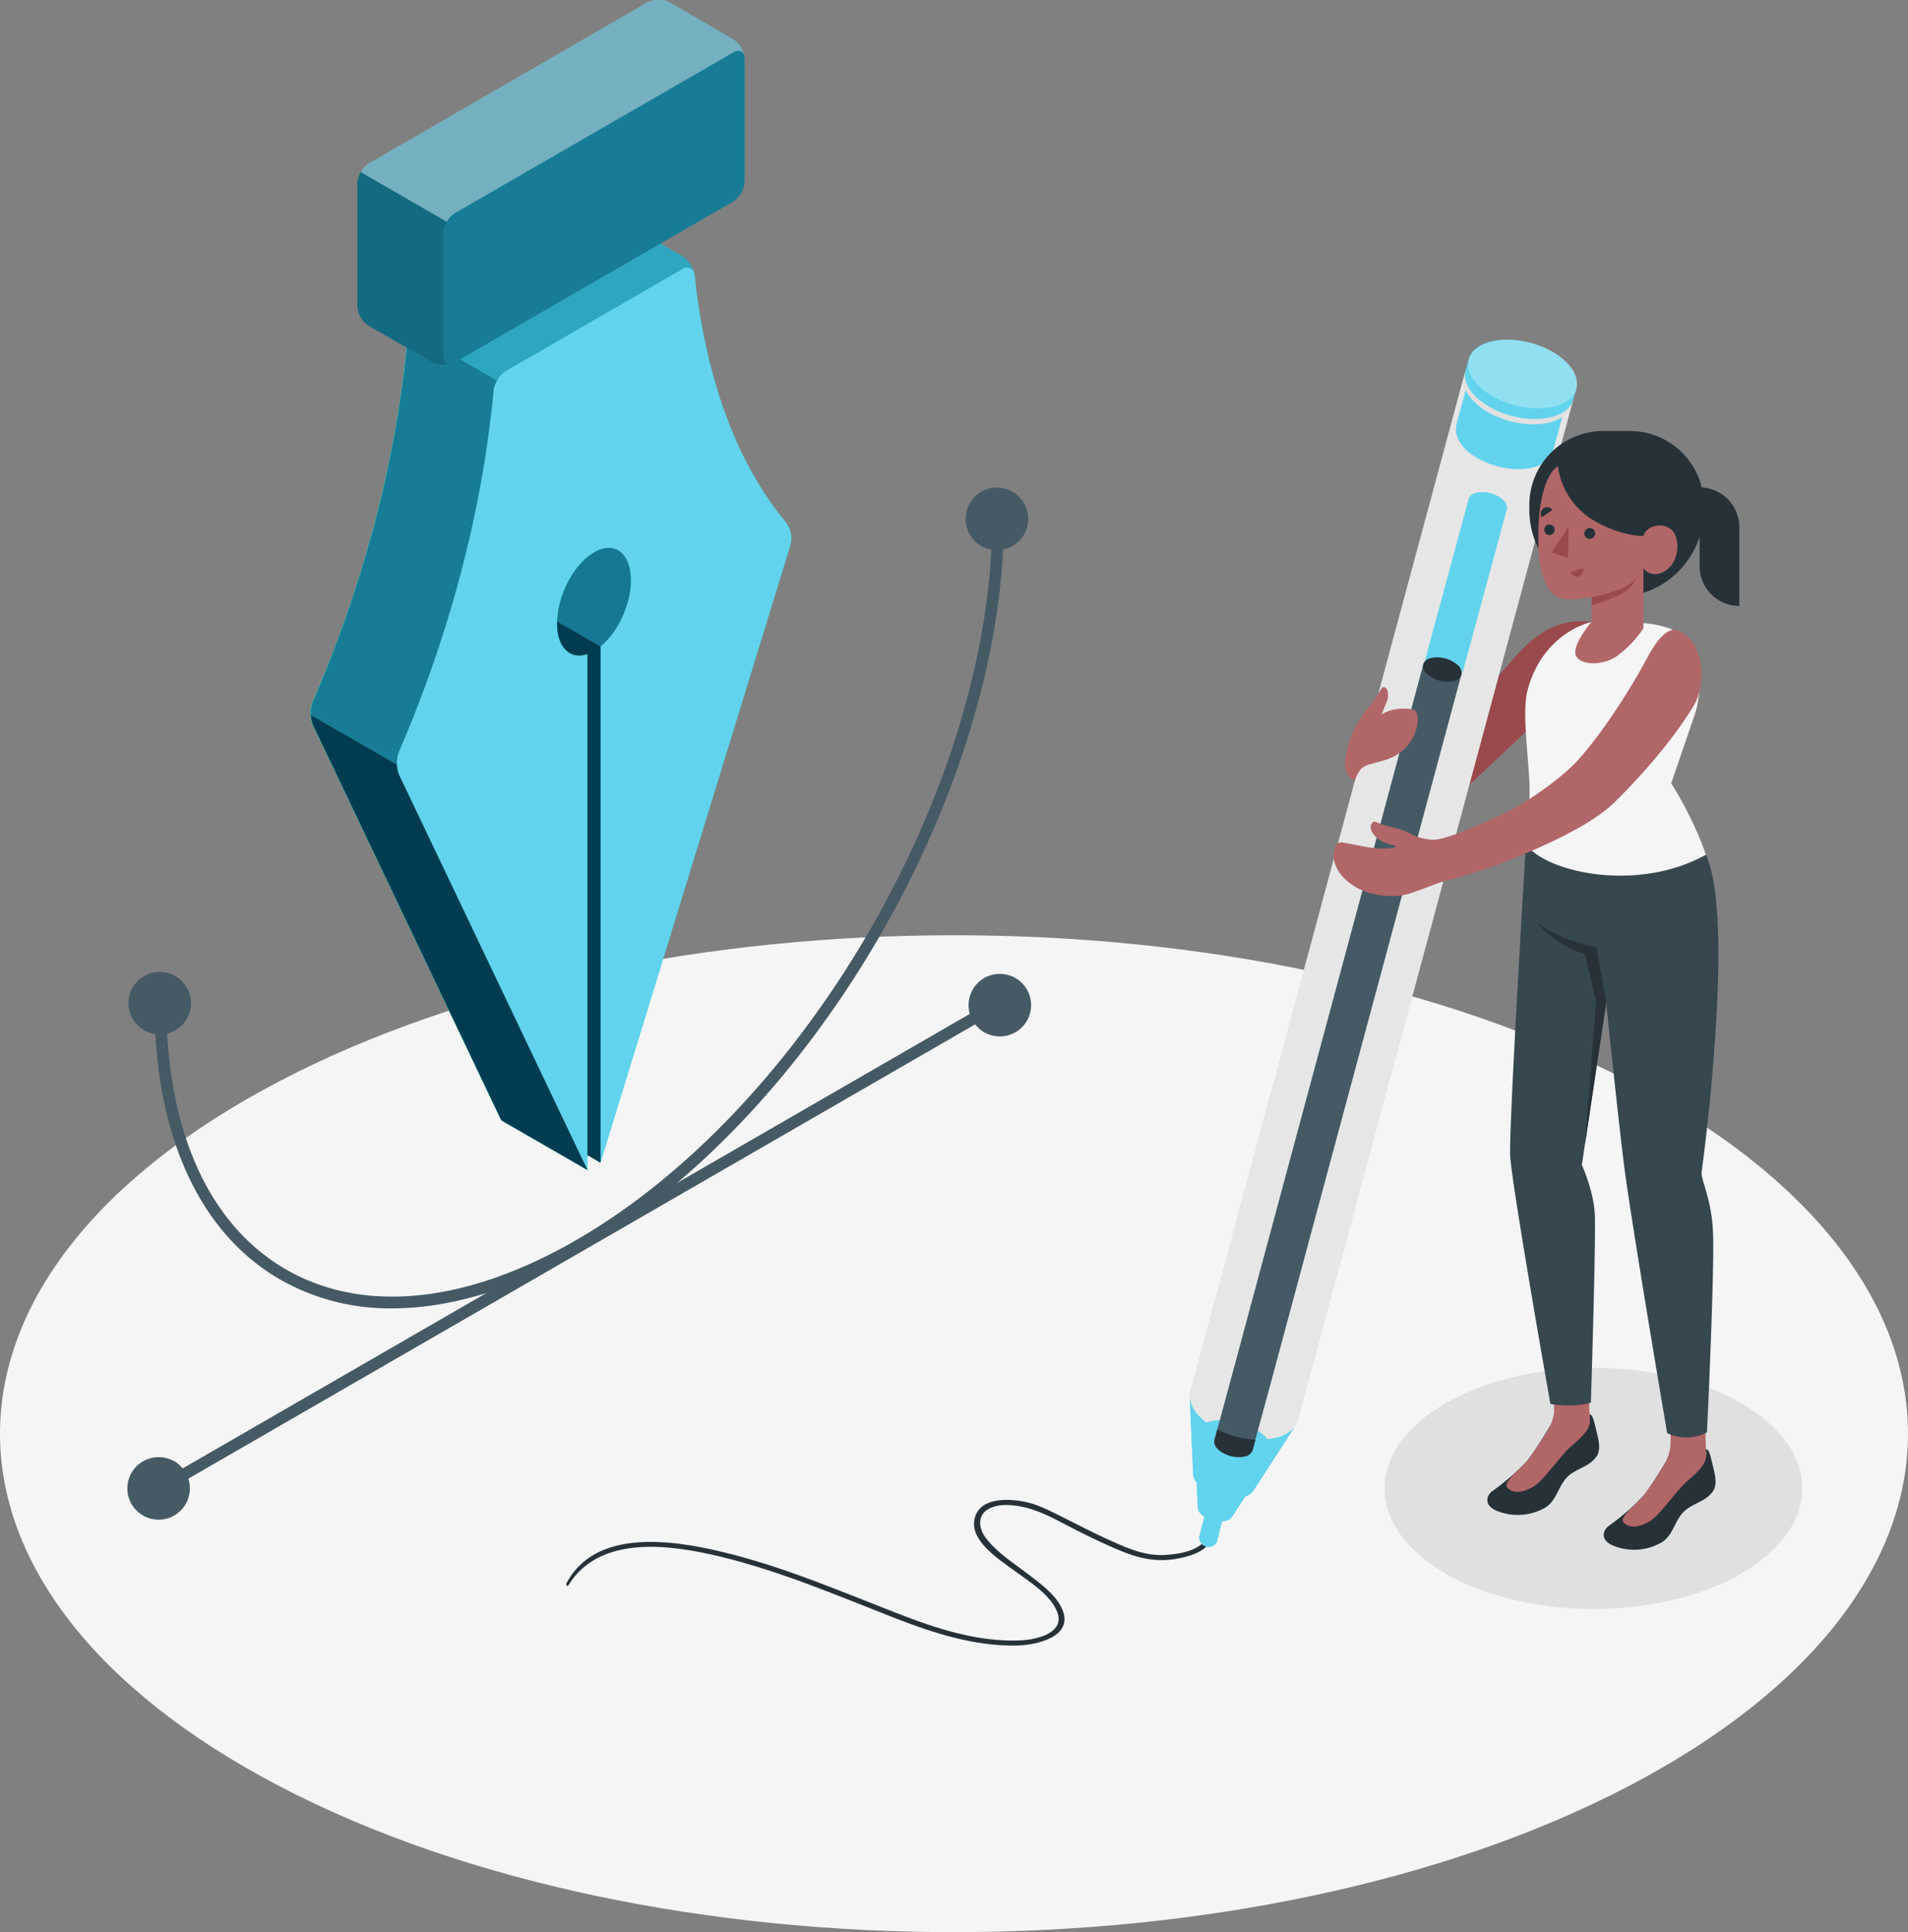 <svg xmlns="http://www.w3.org/2000/svg" viewBox="0 0 438.72 444.19"><rect x="0" y="0" width="438.72" height="444.19" fill="#808080" stroke="none"/><defs><style>.cls-1{fill:#f5f5f5;}.cls-2{fill:#e0e0e0;}.cls-3{fill:#27debf;}.cls-4{fill:#167893;}.cls-15,.cls-16,.cls-5{fill:#62d3ed;}.cls-6{fill:#187c96;}.cls-7{fill:#2fa6c1;}.cls-17,.cls-8{fill:#fff;}.cls-8{opacity:0.4;}.cls-9{opacity:0.15;}.cls-10{fill:#003c51;}.cls-11{fill:#455a64;}.cls-12{fill:#263238;}.cls-13{fill:#9a4a4d;}.cls-14{fill:#e6e6e6;}.cls-15{opacity:0.1;}.cls-16{opacity:0.05;}.cls-17{opacity:0.3;}.cls-18{fill:#b16668;}.cls-19{fill:#37474f;}</style></defs><g id="Layer_2" data-name="Layer 2"><g id="Character"><path id="Floor" class="cls-1" d="M64.25,410.63c85.66,44.75,224.55,44.75,310.22,0s85.66-117.31,0-162.06-224.56-44.75-310.22,0S-21.42,365.88,64.25,410.63Z"/><ellipse class="cls-2" cx="366.38" cy="342.18" rx="48.02" ry="27.72"/><path class="cls-3" d="M116.79,115.53c-4.7,2.71-8.53,10-8.53,16.28,0,5.59,3,8.49,7,7.13V257.6L72,166.85a7.59,7.59,0,0,1-.08-5.53c10.92-25.27,19-53.74,21.72-82.95a6.59,6.59,0,0,1,2.91-4.56L137,50.48A1.81,1.81,0,0,1,139.92,52c2.71,25.27,10.45,44,20.93,56.64a6.19,6.19,0,0,1,1.11,5.2c-6.08,19.76-41.12,133.72-43.67,142V137.21c4-3.25,7-9.65,7-15.24C125.31,115.69,121.5,112.81,116.79,115.53Z"/><path class="cls-3" d="M181.75,125.26l-43.67,142-3-1.74V269l-19.8-11.42L72,166.85a7.59,7.59,0,0,1-.08-5.53c10.92-25.27,19-53.74,21.72-82.95a6.59,6.59,0,0,1,2.91-4.56L137,50.48a5.83,5.83,0,0,1,5.27,0l14.52,8.39a6.7,6.7,0,0,1,2.94,4.55c2.71,25.28,10.44,44,20.93,56.63A6.21,6.21,0,0,1,181.75,125.26Z"/><path class="cls-4" d="M145.11,133.4c0,5.6-3,12-7,15.23V267.3l-3-1.74V150.36c-4,1.37-7-1.52-7-7.11,0-6.28,3.81-13.58,8.52-16.3S145.11,127.12,145.11,133.4Z"/><path class="cls-5" d="M181.75,125.26l-43.67,142V148.63c4-3.24,7-9.63,7-15.23,0-6.28-3.82-9.16-8.52-6.45s-8.52,10-8.52,16.3c0,5.59,3,8.48,7,7.11V269L91.84,178.29a7.57,7.57,0,0,1-.09-5.54c10.92-25.27,19-53.74,21.74-83a6.58,6.58,0,0,1,2.9-4.55l40.39-23.33a1.82,1.82,0,0,1,2.94,1.51c2.71,25.28,10.44,44,20.93,56.63A6.21,6.21,0,0,1,181.75,125.26Z"/><path class="cls-6" d="M114.3,87.46a5.76,5.76,0,0,0-.81,2.33c-2.74,29.22-10.82,57.69-21.75,83a7.32,7.32,0,0,0-.46,3L71.49,164.36a7.42,7.42,0,0,1,.46-3.05c10.93-25.27,19-53.74,21.73-82.94A5.75,5.75,0,0,1,94.51,76Z"/><path class="cls-7" d="M159.64,63a1.76,1.76,0,0,0-2.85-1.08l-40.4,23.33a6.06,6.06,0,0,0-2.09,2.22L94.51,76a6.18,6.18,0,0,1,2.07-2.22L137,50.48a5.87,5.87,0,0,1,5.29,0l14.51,8.38A6.72,6.72,0,0,1,159.64,63Z"/><path class="cls-6" d="M84.8,37.59l64-37a5.85,5.85,0,0,1,5.28,0L168.58,9a5.83,5.83,0,0,1,2.64,4.57V41.78a5.83,5.83,0,0,1-2.64,4.57l-64,36.95a5.83,5.83,0,0,1-5.27,0L84.8,74.91a5.81,5.81,0,0,1-2.64-4.56V42.15A5.81,5.81,0,0,1,84.8,37.59Z"/><path class="cls-8" d="M171.2,13.16c-.19-1.36-1.29-1.86-2.62-1.09L104.59,49a5.44,5.44,0,0,0-1.86,2L82.93,39.56a5.31,5.31,0,0,1,1.87-2l64-37a5.83,5.83,0,0,1,5.27,0L168.58,9A5.89,5.89,0,0,1,171.2,13.16Z"/><path class="cls-9" d="M104.17,83.51l-.06,0-.16,0a.51.51,0,0,1-.17.07,1.29,1.29,0,0,1-.26.08l-.31.07-.22,0-.45.07a5.56,5.56,0,0,1-3.22-.6L84.8,74.92a5.83,5.83,0,0,1-2.64-4.57V42.15a5.34,5.34,0,0,1,.77-2.59L102.73,51a5.28,5.28,0,0,0-.78,2.6v28.2c0,1.19.6,1.88,1.46,1.88a1.69,1.69,0,0,0,.38,0Z"/><path class="cls-10" d="M135.09,269l-19.8-11.42L72.05,166.86a6.9,6.9,0,0,1-.56-2.5l19.79,11.42a6.67,6.67,0,0,0,.56,2.51Z"/><path class="cls-10" d="M138.08,148.63V267.3l-3-1.74V150.36c-4,1.37-7-1.51-7-7.1,0-.14,0-.26,0-.39Z"/><path class="cls-11" d="M234.55,116.51c0-3.22-2.26-4.53-5.05-2.92a11.15,11.15,0,0,0-5.06,8.76c0,2.61,1.5,3.93,3.54,3.49-2.84,59.61-44.57,129.86-95.47,159.24-25.29,14.6-49,17-66.76,6.75-16.77-9.68-26.41-29.61-27.43-56.4a11.29,11.29,0,0,0,3.6-7.65c0-3.22-2.26-4.53-5.05-2.91a11.18,11.18,0,0,0-5.06,8.75c0,2.75,1.66,4.09,3.88,3.42,1.36,27,11.43,47.14,28.72,57.12a50.83,50.83,0,0,0,25.76,6.63c13.43,0,28.3-4.49,43.69-13.38,52.06-30.06,94.66-102.28,96.88-163.06A11.33,11.33,0,0,0,234.55,116.51Z"/><path class="cls-11" d="M229.5,225.06a11.33,11.33,0,0,0-4.86,7.08l-183,105.65c-.65-2-2.54-2.61-4.79-1.3a11.18,11.18,0,0,0-5.06,8.75c0,3.22,2.27,4.53,5.06,2.92a11.37,11.37,0,0,0,4.91-7.33L224.65,235.25c.59,2.12,2.52,2.82,4.85,1.48a11.17,11.17,0,0,0,5.05-8.76C234.55,224.75,232.29,223.44,229.5,225.06Z"/><path class="cls-11" d="M43.92,230.62a7.19,7.19,0,1,1-7.18-7.18A7.18,7.18,0,0,1,43.92,230.62Z"/><circle class="cls-11" cx="36.47" cy="342.18" r="7.19"/><path class="cls-11" d="M237.09,231.08a7.19,7.19,0,1,1-7.19-7.19A7.18,7.18,0,0,1,237.09,231.08Z"/><path class="cls-11" d="M236.42,119.28a7.19,7.19,0,1,1-7.18-7.18A7.18,7.18,0,0,1,236.42,119.28Z"/><g id="Character-2" data-name="Character"><path class="cls-12" d="M277.55,353.37c-1.49,3.28-6.91,4-10.06,4.13-4.8.17-9.22-2-13.48-3.93-3-1.37-5.91-2.92-8.87-4.38s-5.9-3.12-9.11-3.85c-3.82-.85-10.56-1.27-11.89,3.6-1.43,5.26,5.78,9.68,9.18,12.21s8.07,5.31,9.73,9.33c2,4.89-4.61,6.43-8.11,6.62-9.95.53-19.72-2.73-28.85-6.29-13.12-5.11-26.16-10.71-39.88-14-11.48-2.77-29.34-5.52-36,7.25-.13.25.28.73.46.43,7.19-11.8,23.64-9.36,35-6.62,13.87,3.36,27,9,40.28,14.19,8.87,3.44,18.18,6.42,27.8,6.25,4.39-.08,13.25-1.94,10.51-8.31-1.42-3.31-4.8-5.76-7.56-7.88-3.4-2.61-7.25-5-9.94-8.43-1.7-2.18-2.24-5.34.68-6.86,2.49-1.3,5.93-.86,8.54-.21,4,1,7.79,3.29,11.45,5.13,3.37,1.71,6.78,3.34,10.27,4.79,4.06,1.69,8.12,2.61,12.51,1.87,2.88-.48,7.19-1.53,8.37-4.6.24-.61-.79-1-1-.42Z"/><path class="cls-13" d="M347.3,152.23c-5.12,6.11-13.57,14.37-18.37,20.39A17.48,17.48,0,0,0,325,183.74c0,3,.86,5.5,3.79,4.23,2.12-.93,3.46-2,6.55-5.07,2.78-2.74,16.23-15.34,16.23-15.34s2.51-15.48,6.67-16.74,7.69-7.89,7.69-7.89C359.19,142.25,353.79,144.47,347.3,152.23Z"/><path class="cls-14" d="M273.69,319.74a.61.61,0,0,1,.05-.12L336.67,86.26s0,0,0,0v-.06a1.77,1.77,0,0,1,.06-.17,3.53,3.53,0,0,1,.45-.94,5.08,5.08,0,0,1,.72-.9,8.25,8.25,0,0,1,3.75-2c5.6-1.48,13.46.64,17.54,4.74a7.3,7.3,0,0,1,2.42,4.81,4.31,4.31,0,0,1-.16,1.24l-62.32,231.1-.66,2.41h0c-.48,1.81-2.18,3.29-5,4-5.62,1.48-13.49-.64-17.57-4.74C273.93,323.75,273.2,321.57,273.69,319.74Z"/><path class="cls-5" d="M275.81,353h0l1.58-6.27h0a1,1,0,0,1,.83-.71,3.33,3.33,0,0,1,2.89.78,1.06,1.06,0,0,1,.38,1h0l-1.56,6.27h0a2.25,2.25,0,0,1-.54.91,2.13,2.13,0,0,1-3.58-2Z"/><path class="cls-5" d="M275.76,353.39h0c0-.12,0-.26,0-.38s0,0,0,0c.46,1.29,3,2.13,4.06,1.2a.36.36,0,0,1,0,.11l0,.12a1.8,1.8,0,0,1-.4.56,2.14,2.14,0,0,1-3,0A2.09,2.09,0,0,1,275.76,353.39Z"/><path class="cls-5" d="M275.75,341.5a11.45,11.45,0,0,0,10,2.71,4.11,4.11,0,0,0,2.53-1.62l9.3-14.41a7.75,7.75,0,0,1-4.07,2.35c-5.62,1.48-13.49-.64-17.57-4.74a7.62,7.62,0,0,1-2.36-4.25l.76,17.11c0,.11,0,.23,0,.34A4.28,4.28,0,0,0,275.75,341.5Z"/><path class="cls-15" d="M276.37,334a14.27,14.27,0,0,0,12.44,3.35c2-.53,3.17-1.57,3.5-2.85s-.1-2.84-1.57-4.31a14.17,14.17,0,0,0-12.42-3.38c-2,.54-3.22,1.59-3.55,2.91S274.93,332.52,276.37,334Z"/><path class="cls-5" d="M275.75,341.5a11.45,11.45,0,0,0,10,2.71,4.11,4.11,0,0,0,2.53-1.62l9.3-14.41a7.75,7.75,0,0,1-4.07,2.35c-5.62,1.48-13.49-.64-17.57-4.74a7.62,7.62,0,0,1-2.36-4.25l.76,17.11c0,.11,0,.23,0,.34A4.28,4.28,0,0,0,275.75,341.5Z"/><path class="cls-5" d="M275.42,346.51h0l-.7-15.61c0-.15,0-.29,0-.42,0-1.65,1.27-3.05,3.65-3.69a14.17,14.17,0,0,1,12.39,3.36c1.67,1.67,2.08,3.45,1.38,4.85l-.05.1-.23.36-8.56,13.25h0a2.32,2.32,0,0,1-1.43.92,6.46,6.46,0,0,1-5.64-1.53A2.25,2.25,0,0,1,275.42,346.51Z"/><path class="cls-15" d="M275.42,346.51h0l-.7-15.61c0-.15,0-.29,0-.42,0-1.65,1.27-3.05,3.65-3.69a14.17,14.17,0,0,1,12.39,3.36c1.67,1.67,2.08,3.45,1.38,4.85l-.05.1-.23.36-8.56,13.25h0a2.32,2.32,0,0,1-1.43.92,6.46,6.46,0,0,1-5.64-1.53A2.25,2.25,0,0,1,275.42,346.51Z"/><path class="cls-5" d="M276.37,334a14.27,14.27,0,0,0,12.44,3.35c2-.53,3.17-1.57,3.5-2.85s-.1-2.84-1.57-4.31a14.17,14.17,0,0,0-12.42-3.38c-2,.54-3.22,1.59-3.55,2.91S274.93,332.52,276.37,334Z"/><path class="cls-5" d="M276.37,334a14.27,14.27,0,0,0,12.44,3.35c2-.53,3.17-1.57,3.5-2.85s-.1-2.84-1.57-4.31a14.17,14.17,0,0,0-12.42-3.38c-2,.54-3.22,1.59-3.55,2.91S274.93,332.52,276.37,334Z"/><path class="cls-16" d="M274.77,329.69a4,4,0,0,1,2.69-2.62,21,21,0,0,0,13.93,3.84,4,4,0,0,1,.92,3.56c-.33,1.28-1.54,2.32-3.5,2.85A14.27,14.27,0,0,1,276.37,334C274.93,332.52,274.41,331,274.77,329.69Z"/><path class="cls-5" d="M276.18,348.1a6.44,6.44,0,0,0,5.65,1.53,2.31,2.31,0,0,0,1.41-.92h0l4.14-6.4a4.1,4.1,0,0,1-2.08,1.18,10.37,10.37,0,0,1-9-2.44,4,4,0,0,1-1.22-2.18l.34,7.64h0A2.25,2.25,0,0,0,276.18,348.1Z"/><path class="cls-5" d="M337.68,114.77a2.23,2.23,0,0,1,1.77-1.45,7.07,7.07,0,0,1,6.21,1.68,2.24,2.24,0,0,1,.8,2.15h0L336.21,155a2.39,2.39,0,0,0-.84-1.91,7.15,7.15,0,0,0-6.24-1.69,2.34,2.34,0,0,0-1.71,1.28Z"/><path class="cls-5" d="M338.48,116.9a7.13,7.13,0,0,0,6.21,1.68,2.25,2.25,0,0,0,1.75-1.43,2.22,2.22,0,0,0-.78-2.15,7.07,7.07,0,0,0-6.21-1.68,2,2,0,0,0-1,3.58Z"/><path class="cls-5" d="M334.86,97.92h0l0-.12a.83.83,0,0,1,0-.15l2.95-10.88.09-.35,0-.08h0c.53-1.53,2-2.79,4.41-3.42,5-1.34,12.11.58,15.78,4.27,1.85,1.86,2.49,3.81,2,5.47h0l-3,11.06,0,.08,0,.09h0c-.49,1.59-2,2.9-4.46,3.55-5,1.33-12.11-.58-15.78-4.28C335.17,101.39,334.51,99.52,334.86,97.92Z"/><path class="cls-16" d="M334.86,97.92h0l0-.12a.83.83,0,0,1,0-.15l2.95-10.88.09-.35,0-.08h0c.53-1.53,2-2.79,4.41-3.42,5-1.34,12.11.58,15.78,4.27,1.85,1.86,2.49,3.81,2,5.47h0l-3,11.06,0,.08,0,.09h0c-.49,1.59-2,2.9-4.46,3.55-5,1.33-12.11-.58-15.78-4.28C335.17,101.39,334.51,99.52,334.86,97.92Z"/><path class="cls-11" d="M279.26,331l4.27-15.78L327.2,153a.06.06,0,0,1,0-.07l.09-.34A2.36,2.36,0,0,1,329,151.3a7.15,7.15,0,0,1,6.24,1.69,2.38,2.38,0,0,1,.84,1.91s0,0,0,0l-.12.44L292.3,317.58,288,333.37a2.25,2.25,0,0,1-1.76,1.43,7,7,0,0,1-4.72-.64c-.21-.1-.4-.21-.59-.32a5.78,5.78,0,0,1-.89-.71A2.28,2.28,0,0,1,279.26,331Z"/><path class="cls-12" d="M328.07,154.88a7.09,7.09,0,0,0,6.21,1.68,2.23,2.23,0,0,0,1.75-1.43,2.2,2.2,0,0,0-.78-2.15,7.06,7.06,0,0,0-6.2-1.68,2.23,2.23,0,0,0-1.78,1.45A2.28,2.28,0,0,0,328.07,154.88Z"/><path class="cls-12" d="M279.26,331l.64-2.39a21.89,21.89,0,0,0,8.78,2.37l-.64,2.4a2.25,2.25,0,0,1-1.76,1.43,7,7,0,0,1-4.72-.64,5.42,5.42,0,0,1-1.48-1A2.28,2.28,0,0,1,279.26,331Z"/><path class="cls-2" d="M338.92,92.34c4.08,4.11,11.95,6.23,17.57,4.74,2.77-.75,4.48-2.22,4.95-4s-.15-4-2.22-6.09c-4.06-4.12-11.93-6.25-17.54-4.76-2.82.75-4.55,2.24-5,4.1S336.89,90.3,338.92,92.34Z"/><path class="cls-5" d="M339.26,91.11c4.09,4.11,11.95,6.23,17.57,4.74,2.77-.75,4.48-2.22,4.95-4l0-.08.67-2.42a.74.74,0,0,1,0-.14c0-.13,0-.25.07-.39a3.08,3.08,0,0,0,0-.53c0-.11,0-.22,0-.34a.06.06,0,0,0,0-.06,2.23,2.23,0,0,0,0-.34,5.4,5.4,0,0,0-.42-1.49c-.06-.14-.13-.28-.2-.42a.64.64,0,0,0-.11-.2,2.12,2.12,0,0,0-.21-.36,9,9,0,0,0-1.42-1.77c-4.08-4.11-11.93-6.23-17.53-4.75a8.19,8.19,0,0,0-3.76,2l0,0a3.59,3.59,0,0,0-.37.42l-.31.43a2.09,2.09,0,0,0-.16.29l-.1.17c-.05.12-.11.24-.15.37l0,.08c0,.12-.09.25-.12.37l-.58,2.11a1.4,1.4,0,0,0-.09.29C336.5,86.9,337.23,89.07,339.26,91.11Z"/><path class="cls-17" d="M340,88.68c4.08,4.1,11.95,6.22,17.56,4.74,2.78-.76,4.48-2.23,4.95-4s-.14-4-2.22-6.08c-4.06-4.13-11.92-6.25-17.54-4.77-2.82.76-4.54,2.25-5,4.1S337.92,86.64,340,88.68Z"/><path class="cls-12" d="M371.69,137.28h0a20.08,20.08,0,0,0,20.09-20.09v-1.1a17,17,0,0,0-17-17h-6.13a17,17,0,0,0-17,17v1.1A20.08,20.08,0,0,0,371.69,137.28Z"/><path class="cls-12" d="M399.93,139.32h0a9.12,9.12,0,0,1-9.12-9.12V112.06h0a9.12,9.12,0,0,1,9.12,9.12Z"/><path class="cls-12" d="M351,336a53.49,53.49,0,0,1-7.66,6.67,3.21,3.21,0,0,0-1.07,1.1c-.36.75-.92,2.61,2.51,3.8a12.72,12.72,0,0,0,10.57-1c2.82-1.76,2.94-5.43,5.6-7.52,2-1.55,4.42-1.94,6-4,1.11-1.4.82-3.28.24-5.6-.63-2.53-.92-4.45-1.76-4.26l.14,1.17c-1,1.67-6.47,2.16-8.88,1C356.72,327.36,352.54,334.3,351,336Z"/><path class="cls-18" d="M348.64,338.34v0c.82-.75,1.62-1.52,2.38-2.35a66.52,66.52,0,0,0,4.43-6.53,10.12,10.12,0,0,0,1.89-4.76c.05-2.24-.16-6.23-.16-6.23l8-.53.39,8.43h0c.21,1.91-1.37,3.6-4.16,6s-6.35,8-8.88,9.44-4.34,1.36-5.42.64S345.92,341.13,348.64,338.34Z"/><path class="cls-12" d="M377.76,344a52.8,52.8,0,0,1-7.66,6.66,3.21,3.21,0,0,0-1.06,1.11c-.37.75-.93,2.61,2.5,3.8a12.72,12.72,0,0,0,10.57-1c2.82-1.76,2.94-5.43,5.6-7.52,2-1.55,4.42-1.94,6-4,1.11-1.41.82-3.28.25-5.6-.63-2.53-.92-4.45-1.76-4.26l.13,1.17c-1,1.67-6.46,2.16-8.88,1C383.46,335.39,379.29,342.33,377.76,344Z"/><path class="cls-18" d="M375.39,346.37v0c.81-.75,1.61-1.52,2.37-2.35a66.52,66.52,0,0,0,4.43-6.53,11.31,11.31,0,0,0,1.88-4.85c.15-2,0-6.05,0-6.05l8,0,.21,7.77h0c.2,1.91-1.37,3.6-4.17,6s-6.35,8-8.88,9.44-4.34,1.36-5.42.64S372.66,349.15,375.39,346.37Z"/><path class="cls-19" d="M392.24,196.46c7,15.29-1,73.26-1,73.26.21,2.48,2.4,6.34,2.66,13.92.32,9.73-1.4,45.65-1.4,45.65a10.15,10.15,0,0,1-9.16.18s-8.29-48.76-9.91-61.59c-1.41-11.2-4.12-37.51-4.12-37.51l-5.58,37.45s2.87,6.25,3,11.89c.19,7.58-.92,42.76-.92,42.76s-3.4,1.19-9.31.31c0,0-8.43-47.59-9.23-56.67-.47-5.43,3.59-71.94,3.59-71.94Z"/><path class="cls-12" d="M369.35,230.37l-2.28-12.51s-9.61-2-14-6.09c0,0,4.57,5.69,11.37,7.56L367,230.26l-2.52,32.68Z"/><path class="cls-1" d="M378.58,143.29h0c6.14.85,9.43,2.2,11.42,8,1.29,3.78.94,9.34-.36,13.11l-5.37,15.69a84.08,84.08,0,0,1,8,16.4c-15.69,8.76-36.61,4.1-41.32-2.29-.2-1.36,1.07-7.91.69-14.87-.41-7.41-1.6-15.93-.43-20.51,2.16-8.51,8.1-14.07,14.79-15.86Z"/><path class="cls-18" d="M358.21,107.19c-2.13,1.25-4.75,6.59-4.49,17.77.22,9.48,3.29,11.82,4.84,12.5s4.51.26,7.41-.22v5.69s-4,4.65-3.75,7.25,5.77,3.23,9.52.68a24.26,24.26,0,0,0,6.14-6.43V130.68s1.95,2.61,5.14.49,3.32-7.38,1.46-9.26-5.86-1.29-6.6,1.31c0,0-4.62.17-10.76-3.2A17.24,17.24,0,0,1,358.21,107.19Z"/><path class="cls-12" d="M364.31,122.58a1.2,1.2,0,0,0,1.12,1.29,1.24,1.24,0,1,0-1.12-1.29Z"/><path class="cls-13" d="M364,130.62l-2.77.88a1.42,1.42,0,0,0,1.8,1A1.52,1.52,0,0,0,364,130.62Z"/><path class="cls-12" d="M354.53,118.92l2.41-1.67a1.4,1.4,0,0,0-2-.41A1.53,1.53,0,0,0,354.53,118.92Z"/><path class="cls-12" d="M355.09,121.72a1.21,1.21,0,0,0,1.13,1.29,1.23,1.23,0,0,0,1.25-1.18,1.19,1.19,0,1,0-2.38-.11Z"/><polygon class="cls-13" points="360.71 121.03 360.52 128.21 356.74 127.04 360.71 121.03"/><path class="cls-13" d="M366,137.24c3-.4,9.32-2.2,10.3-4.68a6.43,6.43,0,0,1-2.2,3.16c-1.88,1.61-8.1,3.42-8.1,3.42Z"/><path class="cls-18" d="M317.71,189.49c1.87.71,3.74.76,6.28,2a11.84,11.84,0,0,0,5.49,1.56c2.5.12,9.49-2.86,15.64-5.71,7.25-3.38,15-9.48,17.93-12.83,6-6.81,11.17-15.32,13.83-19.87,2.18-3.75,4.44-9.19,7.89-9.88,6,.64,8.49,11.16,4.57,17.66s-10.88,15-18.32,22.22c-3.6,3.49-10.2,7.27-19.65,11.32a129.21,129.21,0,0,1-19.08,6.57c-1.89.49-3.22,1.19-6.78,2.41A15.8,15.8,0,0,1,321,206a20.4,20.4,0,0,1-5.72-.61,13.56,13.56,0,0,1-6.25-3.54,8.61,8.61,0,0,1-2.1-3.37,5.71,5.71,0,0,1,.14-3.91,1.47,1.47,0,0,1,.46-.66,1.89,1.89,0,0,1,1.41-.17c2.7.39,5.56,1.22,8.28,1.32,2.29.09,3.92-.16,3.63-.52s-1.64-.31-3.38-1.3-2.74-2.87-2.13-3.76S315.85,188.79,317.71,189.49Z"/><path class="cls-18" d="M317.64,164.3s2.5-2,7.24-1.2c2.3.37,1.42,9.07-6,11.49-4.81,1.58-5.79.77-7.34,4.73,0,0-2.9-.61-2.19-5A24.59,24.59,0,0,1,315.24,162c2.12-2.51,2.26-4.61,3.3-3.9S319,161,319,161Z"/></g></g></g></svg>